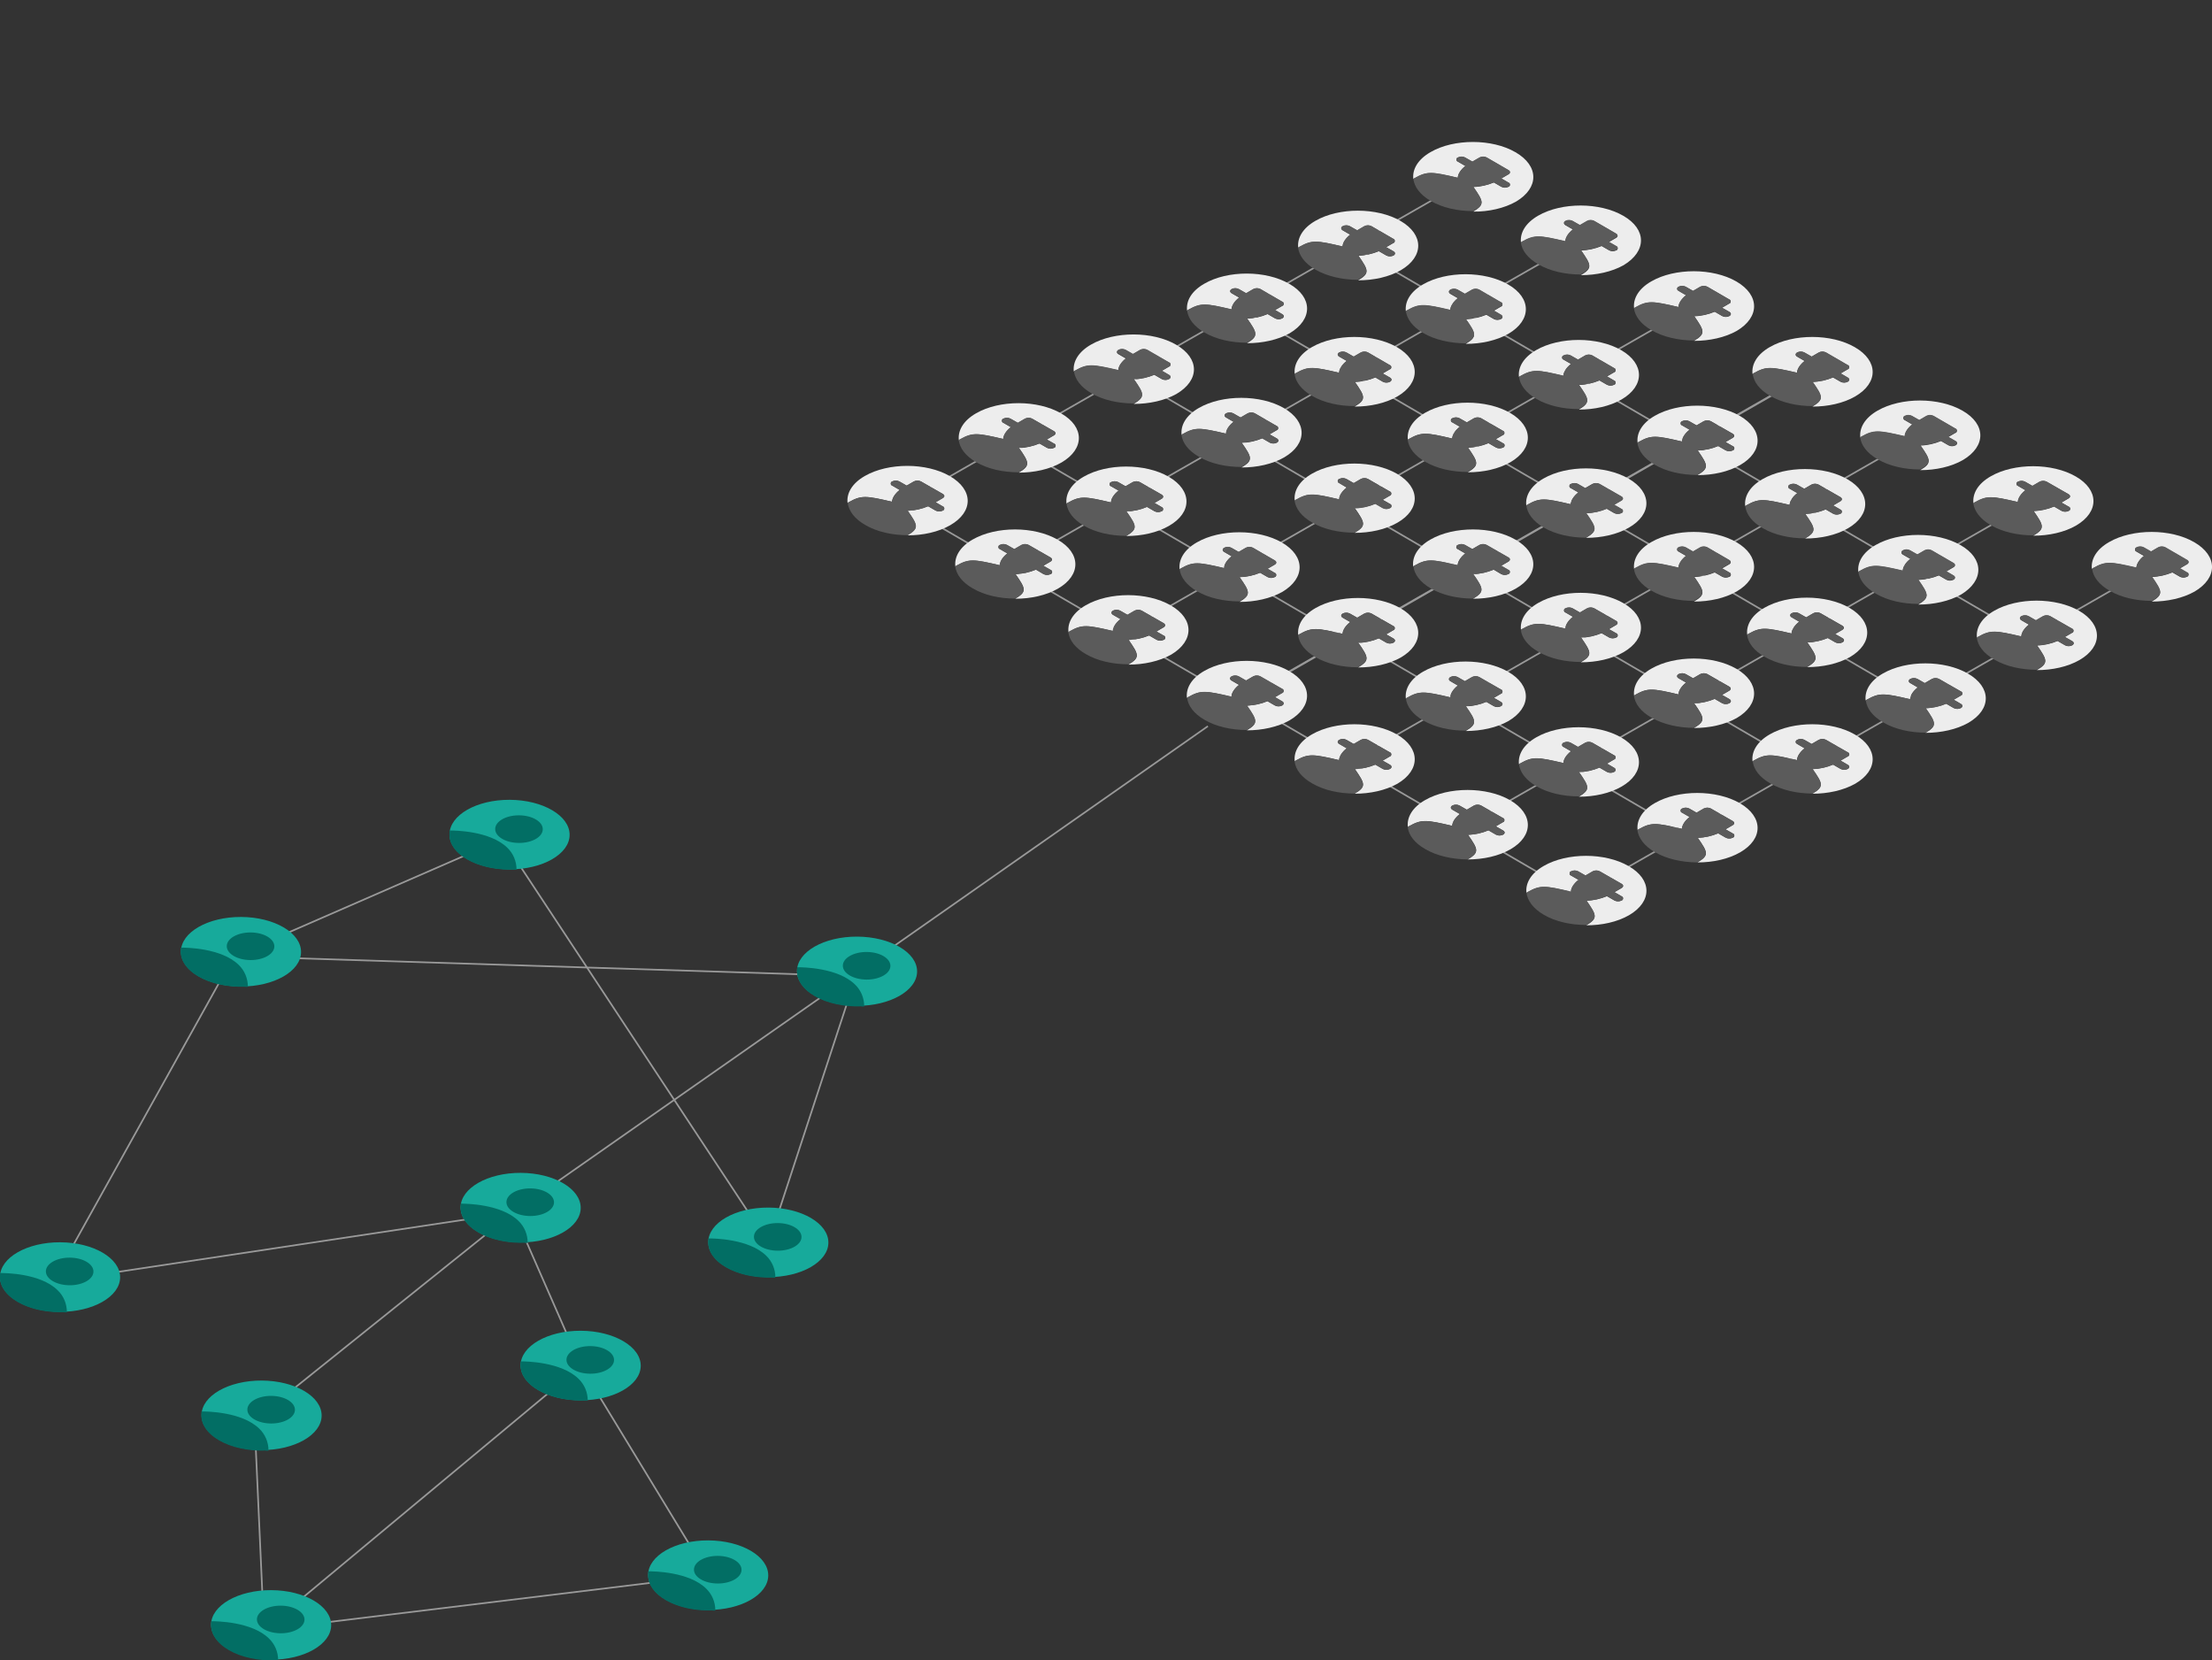 <svg version="1.1" id="Layer_1" xmlns="http://www.w3.org/2000/svg" x="0" y="0" width="1329.7" height="998" xml:space="preserve"><rect width="100%" height="100%" fill="#333333" stroke="none"/><style>.st0{stroke:#999;stroke-miterlimit:10}.st0,.st1{fill:none}.st2{fill:#17aa9b}.st3{fill:#026e64}.st4{fill:#ededed}.st5{fill:#5b5b5b}</style><g id="SHADED"><path class="st0" d="M349.2 821.1l76.7 126.1M515.4 584.1l-53.4 163M308.7 728.7l206.7-144.6M519.5 581.2l206.6-144.7"/><path class="st1" d="M349.2 821.1l-40.5-92.4M302 504.4l6.7 224.3"/><path class="st0" d="M140.6 574.8L302 504.4"/><path class="st1" d="M308.7 728.7L140.6 574.8"/><path class="st0" d="M31.8 770.4l108.8-195.6"/><path class="st1" d="M153 853.6L31.8 770.4"/><path class="st0" d="M158.7 979.7L153 853.6M425.9 947.2l-267.2 32.5M31.8 770.4l276.9-41.7M349.2 821.1l-40.5-92.4M153 853.6l155.7-124.9M462 747.1L302 504.4M511 586.6l-370.4-11.8M158.7 979.7l190.5-158.6"/><ellipse transform="matrix(.005 -1 1 .005 -287.542 1205.025)" class="st2" cx="462" cy="747.1" rx="20.9" ry="36.1"/><ellipse transform="matrix(.005 -1 1 .005 -278.524 1207.456)" class="st3" cx="467.7" cy="743.7" rx="8.3" ry="14.3"/><path class="st3" d="M466.1 767.8c0-4.9-2-9.7-5.6-13.1-10.4-10.1-31.6-10.3-34.4-10.3h-.3v1.5c-.5 5.7 3 11.5 10.6 15.9s18 6.5 28.1 6.1v.1h1.5c.1-.1.1-.2.1-.2z"/><ellipse transform="matrix(.005 -1 1 .005 -473.781 1165.893)" class="st2" cx="349.2" cy="821.1" rx="20.9" ry="36.1"/><ellipse transform="matrix(.005 -1 1 .005 -464.753 1168.334)" class="st3" cx="355" cy="817.8" rx="8.3" ry="14.3"/><path class="st3" d="M353.3 841.8c0-4.9-2-9.7-5.6-13.1-10.4-10.1-31.5-10.4-34.4-10.4h-.3v1.5c-.5 5.7 3 11.5 10.6 15.9s18 6.5 28.1 6.1v.1l1.6-.1c.1.1 0 .1 0 0z"/><ellipse transform="matrix(.005 -1 1 .005 -523.615 1367.976)" class="st2" cx="425.9" cy="947.2" rx="20.9" ry="36.1"/><ellipse transform="matrix(.005 -1 1 .005 -514.597 1370.408)" class="st3" cx="431.6" cy="943.9" rx="8.3" ry="14.3"/><path class="st3" d="M430 967.9c0-4.9-2-9.7-5.6-13.1-10.4-10.1-31.5-10.3-34.4-10.3h-.3v1.5c-.5 5.7 3 11.5 10.6 15.9s18 6.5 28.1 6.1v.1h1.6v-.2z"/><ellipse transform="matrix(.005 -1 1 .005 -71.481 1096.275)" class="st2" cx="515.4" cy="584.1" rx="20.8" ry="36.1"/><ellipse transform="matrix(.005 -1 1 .005 -62.453 1098.717)" class="st3" cx="521.1" cy="580.8" rx="8.3" ry="14.3"/><path class="st3" d="M519.5 604.8c0-4.9-2-9.7-5.6-13.1-10.4-10.1-31.5-10.3-34.4-10.3h-.3v1.5c-.5 5.7 3 11.5 10.6 15.9s18 6.5 28.1 6.1v.1h1.5c0-.1.1-.2.1-.2z"/><ellipse transform="matrix(.005 -1 1 .005 -428.152 714.112)" class="st2" cx="144.9" cy="572.3" rx="20.9" ry="36.1"/><ellipse transform="matrix(.005 -1 1 .005 -419.134 716.543)" class="st3" cx="150.6" cy="569" rx="8.3" ry="14.3"/><path class="st3" d="M149 593c0-4.9-2-9.7-5.6-13.1-10.4-10.1-31.5-10.3-34.4-10.3h-.3v1.5c-.5 5.7 3 11.5 10.6 15.9s18 6.5 28.1 6.1v.1h1.6v-.2z"/><ellipse transform="matrix(.005 -1 1 .005 -197.113 805.546)" class="st2" cx="306.4" cy="501.9" rx="20.9" ry="36.1"/><ellipse transform="matrix(.005 -1 1 .005 -188.085 807.987)" class="st3" cx="312.1" cy="498.5" rx="8.3" ry="14.3"/><path class="st3" d="M310.5 522.6c0-4.9-2-9.7-5.6-13.1-10.4-10.1-31.5-10.3-34.4-10.3h-.3v1.5c-.5 5.7 3 11.5 10.6 15.9s18 6.5 28.1 6.1v.1h1.5c.1-.1.1-.2.1-.2z"/><ellipse transform="matrix(.005 -1 1 .005 -731.969 799.88)" class="st2" cx="36.1" cy="767.9" rx="20.9" ry="36.1"/><ellipse transform="matrix(.005 -1 1 .005 -722.931 802.331)" class="st3" cx="41.9" cy="764.6" rx="8.3" ry="14.3"/><path class="st3" d="M40.2 788.6c0-4.9-2-9.7-5.6-13.1C24.2 765.3 3.1 765.2.2 765.2H0v1.5c-.5 5.7 3 11.5 10.6 15.9 7.7 4.5 18 6.5 28.1 6.1v.1h1.5v-.2z"/><ellipse transform="matrix(.005 -1 1 .005 -694.54 1003.775)" class="st2" cx="157.3" cy="851" rx="20.9" ry="36.1"/><ellipse transform="matrix(.005 -1 1 .005 -685.522 1006.206)" class="st3" cx="163.1" cy="847.7" rx="8.3" ry="14.3"/><path class="st3" d="M161.4 871.8c0-4.9-2-9.7-5.6-13.1-10.4-10.1-31.5-10.3-34.4-10.3h-.3v1.5c-.5 5.7 3 11.5 10.6 15.9s18 6.5 28.1 6.1v.1h1.5c.1-.1.1-.2.1-.2z"/><ellipse transform="matrix(.005 -1 1 .005 -814.933 1134.934)" class="st2" cx="163.1" cy="977.1" rx="20.9" ry="36.1"/><ellipse transform="matrix(.005 -1 1 .005 -805.905 1137.375)" class="st3" cx="168.8" cy="973.8" rx="8.3" ry="14.3"/><path class="st3" d="M167.2 997.9c0-4.9-2-9.7-5.6-13.1-10.4-10.1-31.5-10.3-34.4-10.3h-.2v1.5c-.5 5.7 3 11.5 10.6 15.9s18 6.5 28.1 6.1v.1h1.5v-.2z"/><ellipse transform="matrix(.005 -1 1 .005 -414.787 1035.36)" class="st2" cx="313.1" cy="726.2" rx="20.9" ry="36.1"/><ellipse transform="matrix(.005 -1 1 .005 -405.76 1037.82)" class="st3" cx="318.8" cy="722.9" rx="8.3" ry="14.3"/><path class="st3" d="M317.2 746.9c0-4.9-2-9.7-5.6-13.1-10.4-10.1-31.5-10.3-34.4-10.3h-.2v1.5c-.5 5.7 3 11.5 10.6 15.9s18 6.5 28.1 6.1v.1h1.5v-.2z"/><path class="st1" d="M462 747.1l-112.8 74"/><path class="st0" d="M1014.4 265.6L811.6 147.4M947.6 303.3L744.8 185.2M879.6 343.1L676.8 224.9M810.4 384.4L607.6 266.2M743.7 420.7L540.9 302.6M885.6 106.2l-340 194.7M950.3 144.4L610.3 339M1018.3 183.9l-340 194.7M1088.4 224.4l-340 194.7"/><path class="st4" d="M571 286.2c-14.1-8.2-37-8.2-51.1-.1-7.7 4.4-11.1 10.4-10.4 16.2l.8-.5c7.5-4.2 10.2-3.9 25.9-.2.1-2.3 1.9-5 4.6-7.1l-4.5-2.6c-.7-.2-1.1-1-.8-1.7.1-.4.4-.7.8-.8 1.4-.7 3-.7 4.3 0l4.4 2.5 4.3-2.5c1.4-.7 3-.7 4.3 0l13.1 7.5c1.2.7 1.2 1.8 0 2.5l-4.3 2.5 4.3 2.5c.7.2 1.1 1 .8 1.7-.1.4-.4.7-.8.8-1.4.7-3 .7-4.3 0l-4.5-2.6c-3.9 1.6-8.1 2.6-12.3 2.7 6.2 8.9 6.9 10.6-.1 14.8 9.3 0 18.6-2 25.7-6.1 14.1-8.1 14-21.3-.2-29.5z"/><path class="st5" d="M545.7 307c4.2-.1 8.4-1 12.3-2.7l4.5 2.6c1.4.7 3 .7 4.3 0 .7-.2 1.1-1 .8-1.7-.1-.4-.4-.7-.8-.8l-4.3-2.5 4.3-2.5c1.2-.7 1.2-1.8 0-2.5l-13.1-7.5c-1.4-.7-3-.7-4.3 0l-4.3 2.5-4.4-2.5c-1.4-.7-3-.7-4.3 0-.7.2-1.1 1-.8 1.7.1.4.4.7.8.8l4.5 2.6c-2.7 2.1-4.5 4.8-4.6 7.1-15.7-3.6-18.4-4-25.9.2l-.8.5c.6 4.8 4.1 9.6 10.6 13.3 7 4.1 16.2 6.1 25.4 6.1 7-4.2 6.3-5.8.1-14.7z"/><path class="st4" d="M635.8 324.4c-14.2-8.2-37-8.2-51.1-.1-7.7 4.4-11.1 10.4-10.4 16.2l.8-.5c7.5-4.2 10.2-3.9 25.9-.2.1-2.3 1.9-5 4.6-7.1l-4.5-2.6c-.7-.2-1.1-1-.8-1.7.1-.4.4-.7.8-.8 1.4-.7 3-.7 4.3 0l4.4 2.5 4.3-2.5c1.4-.7 3-.7 4.3 0l13.1 7.5c1.2.7 1.2 1.8 0 2.5l-4.3 2.5 4.4 2.5c.7.2 1.1 1 .8 1.7-.1.4-.4.7-.8.8-1.4.7-3 .7-4.3 0l-4.5-2.7c-3.9 1.6-8.1 2.6-12.3 2.7 6.2 8.9 6.9 10.6-.2 14.8 9.3 0 18.6-2 25.7-6.1 14-8.1 13.9-21.3-.2-29.4z"/><path class="st5" d="M610.4 345.1c4.2-.1 8.4-1.1 12.3-2.7l4.5 2.6c1.4.7 3 .7 4.3 0 .7-.2 1.1-1 .8-1.7-.1-.4-.4-.7-.8-.8l-4.4-2.5 4.3-2.5c1.2-.7 1.2-1.8 0-2.5l-13.1-7.5c-1.4-.7-3-.7-4.3 0l-4.3 2.5-4.4-2.5c-1.4-.7-3-.7-4.3 0-.7.2-1.1 1-.8 1.7.1.4.4.7.8.8l4.5 2.6c-2.7 2.1-4.5 4.8-4.6 7.1-15.7-3.6-18.4-4-25.9.2l-.8.5c.6 4.8 4.1 9.6 10.6 13.3 7 4.1 16.2 6.1 25.4 6.1 7.1-4.1 6.4-5.8.2-14.7z"/><path class="st4" d="M703.8 363.9c-14.2-8.2-37-8.2-51.1-.1-7.7 4.4-11.1 10.4-10.4 16.2l.8-.5c7.5-4.2 10.2-3.9 25.9-.2.1-2.3 1.9-5 4.6-7.1l-4.5-2.6c-1.2-.7-1.2-1.8 0-2.5 1.4-.7 3-.7 4.3 0l4.4 2.5 4.3-2.5c1.4-.7 3-.7 4.3 0l13.1 7.5c1.2.7 1.2 1.8 0 2.5l-4.3 2.5 4.4 2.5c.7.2 1.1 1 .8 1.7-.1.4-.4.7-.8.8-1.4.7-3 .7-4.3 0l-4.5-2.6c-3.9 1.6-8.1 2.5-12.3 2.7 6.2 8.9 6.9 10.6-.2 14.8 9.3 0 18.6-2 25.7-6 14-8.3 13.9-21.5-.2-29.6z"/><path class="st5" d="M678.4 384.6c4.2-.1 8.4-1 12.3-2.7l4.5 2.6c1.4.7 3 .7 4.3 0 .7-.2 1.1-1 .8-1.7-.1-.4-.4-.7-.8-.8l-4.4-2.5 4.3-2.5c1.2-.7 1.2-1.8 0-2.5l-13.1-7.5c-1.4-.7-3-.7-4.3 0l-4.3 2.5-4.4-2.5c-1.4-.7-3-.7-4.3 0-1.2.7-1.2 1.8 0 2.5l4.5 2.6c-2.7 2.1-4.5 4.8-4.6 7.1-15.7-3.6-18.4-4-25.9.2l-.8.5c.6 4.9 4.1 9.6 10.6 13.3 7 4.1 16.2 6.1 25.4 6.1 7.1-4.1 6.4-5.8.2-14.7z"/><path class="st4" d="M637.9 248.5c-14.2-8.2-37-8.2-51.1-.1-7.7 4.4-11.1 10.4-10.4 16.2l.8-.5c7.5-4.2 10.2-3.9 25.9-.2.1-2.3 1.9-5 4.6-7.1l-4.5-2.6c-.7-.2-1.1-1-.8-1.7.1-.4.4-.7.8-.8 1.4-.7 3-.7 4.3 0l4.4 2.5 4.3-2.5c1.4-.7 3-.7 4.3 0l13.1 7.5c1.2.7 1.2 1.8 0 2.5l-4.3 2.5 4.4 2.5c.7.2 1.1 1 .8 1.7-.1.4-.4.7-.8.8-1.4.7-3 .7-4.3 0l-4.5-2.6c-3.9 1.6-8.1 2.6-12.3 2.7 6.2 8.9 6.9 10.6-.2 14.8 9.3 0 18.6-2 25.7-6.1 14-8.2 13.9-21.4-.2-29.5z"/><path class="st5" d="M612.5 269.2c4.2-.1 8.4-1 12.3-2.7l4.5 2.6c1.4.7 3 .7 4.3 0 .7-.2 1.1-1 .8-1.7-.1-.4-.4-.7-.8-.8l-4.4-2.5 4.3-2.5c1.2-.7 1.2-1.8 0-2.5l-13.1-7.5c-1.4-.7-3-.7-4.3 0l-4.3 2.5-4.4-2.5c-1.4-.7-3-.7-4.3 0-.7.2-1.1 1-.8 1.7.1.4.4.7.8.8l4.5 2.6c-2.7 2.1-4.5 4.8-4.6 7.1-15.7-3.6-18.4-4-25.9.2l-.8.5c.6 4.8 4.1 9.6 10.5 13.3 7 4.1 16.2 6.1 25.4 6.1 7.2-4.1 6.5-5.8.3-14.7z"/><path class="st4" d="M702.6 286.6c-14.2-8.2-37-8.2-51.1-.1-7.7 4.4-11.1 10.4-10.4 16.2l.8-.5c7.5-4.2 10.2-3.9 25.9-.2.1-2.3 1.9-5 4.6-7.1l-4.5-2.6c-.7-.2-1.1-1-.8-1.7.1-.4.4-.7.8-.8 1.4-.7 3-.7 4.3 0l4.4 2.5 4.3-2.5c1.4-.7 3-.7 4.3 0l13.1 7.5c1.2.7 1.2 1.8 0 2.5l-4.3 2.5 4.3 2.5c.7.2 1.1 1 .8 1.7-.1.4-.4.7-.8.8-1.4.7-3 .7-4.3 0l-4.5-2.6c-3.9 1.7-8.1 2.6-12.4 2.7 6.2 8.9 6.9 10.6-.1 14.8 9.3 0 18.6-2 25.7-6.1 14.1-8.1 14-21.3-.1-29.5z"/><path class="st5" d="M677.2 307.4c4.2-.1 8.4-1 12.3-2.7l4.5 2.6c1.4.7 3 .7 4.3 0 .7-.2 1.1-1 .8-1.7-.1-.4-.4-.7-.8-.8l-4.3-2.5 4.3-2.5c1.2-.7 1.2-1.8 0-2.5l-13.1-7.5c-1.4-.7-3-.7-4.3 0l-4.3 2.5-4.4-2.5c-1.4-.7-3-.7-4.3 0-.7.2-1.1 1-.8 1.7.1.4.4.7.8.8l4.5 2.6c-2.7 2.1-4.5 4.8-4.6 7.1-15.7-3.6-18.4-4-25.9.2l-.8.5c.6 4.8 4.1 9.6 10.5 13.3 7 4.1 16.2 6.1 25.4 6.1 7.1-4.2 6.5-5.8.2-14.7z"/><path class="st4" d="M770.6 326.1c-14.2-8.2-37-8.2-51.1-.1-7.7 4.4-11.1 10.4-10.4 16.2l.8-.5c7.5-4.2 10.2-3.9 25.9-.2.1-2.3 1.9-5 4.6-7.1l-4.5-2.6c-1.2-.7-1.2-1.8 0-2.5 1.4-.7 3-.7 4.3 0l4.4 2.5 4.3-2.5c1.4-.7 3-.7 4.3 0l13.1 7.6c1.2.7 1.2 1.8 0 2.5l-4.3 2.5 4.3 2.5c.7.2 1.1 1 .8 1.7-.1.4-.4.7-.8.8-1.4.7-3 .7-4.3 0l-4.5-2.6c-3.9 1.6-8.1 2.5-12.3 2.7 6.2 8.9 6.9 10.6-.1 14.8 9.3 0 18.6-2 25.7-6 14-8.3 13.9-21.5-.2-29.7z"/><path class="st5" d="M745.2 346.9c4.2-.1 8.4-1 12.3-2.7l4.5 2.6c1.4.7 3 .7 4.3 0 .7-.2 1.1-1 .8-1.7-.1-.4-.4-.7-.8-.8l-4.3-2.5 4.3-2.5c1.2-.7 1.2-1.8 0-2.5l-13.1-7.6c-1.4-.7-3-.7-4.3 0l-4.3 2.5-4.4-2.5c-1.4-.7-3-.7-4.3 0-1.2.7-1.2 1.8 0 2.5l4.5 2.6c-2.7 2.1-4.5 4.8-4.6 7.1-15.7-3.6-18.4-4-25.9.2l-.8.5c.6 4.9 4.1 9.6 10.5 13.3 7 4.1 16.2 6.1 25.4 6.1 7.1-4 6.5-5.7.2-14.6z"/><path class="st4" d="M707 207.2c-14.1-8.2-37-8.2-51.1-.1-7.7 4.4-11.1 10.4-10.4 16.2l.8-.5c7.5-4.2 10.2-3.9 25.9-.2.1-2.4 1.9-5 4.6-7.1l-4.5-2.6c-1.2-.7-1.2-1.8 0-2.5 1.4-.7 3-.7 4.3 0l4.4 2.5 4.3-2.5c1.4-.7 3-.7 4.3 0l13.1 7.5c.7.2 1.1 1 .8 1.7-.1.4-.4.7-.8.8l-4.3 2.5 4.3 2.5c1.2.7 1.2 1.8 0 2.5-1.4.7-3 .7-4.3 0l-4.5-2.6c-3.9 1.6-8.1 2.6-12.3 2.7 6.2 8.9 6.9 10.6-.1 14.8 9.3 0 18.6-2 25.7-6 14.1-8.3 14-21.4-.2-29.6z"/><path class="st5" d="M681.7 227.9c4.2-.1 8.4-1 12.3-2.7l4.5 2.6c1.4.7 3 .7 4.3 0 1.2-.7 1.2-1.8 0-2.5l-4.3-2.5 4.3-2.5c.7-.2 1.1-1 .8-1.7-.1-.4-.4-.7-.8-.8l-13.1-7.6c-1.4-.7-3-.7-4.3 0l-4.3 2.5-4.4-2.5c-1.4-.7-3-.7-4.3 0-1.2.7-1.2 1.8 0 2.5l4.5 2.6c-2.7 2.1-4.5 4.8-4.6 7.1-15.7-3.6-18.4-4-25.9.2l-.8.5c.6 4.9 4.1 9.6 10.5 13.3 7 4.1 16.2 6.1 25.4 6.1 7.1-4 6.4-5.7.2-14.6z"/><path class="st4" d="M771.8 245.3c-14.2-8.2-37-8.2-51.1-.1-7.7 4.4-11.1 10.4-10.4 16.2l.8-.5c7.5-4.2 10.2-3.9 25.9-.2.1-2.4 1.9-5 4.6-7.1l-4.5-2.6c-1.2-.7-1.2-1.8 0-2.5 1.4-.7 3-.7 4.3 0l4.4 2.5 4.3-2.5c1.4-.7 3-.7 4.3 0l13.1 7.6c.7.2 1.1 1 .8 1.7-.1.4-.4.7-.8.8l-4.3 2.5 4.4 2.5c1.2.7 1.2 1.8 0 2.5-1.4.7-3 .7-4.3 0l-4.5-2.6c-3.9 1.6-8.1 2.6-12.3 2.7 6.2 8.9 6.9 10.6-.2 14.8 9.3 0 18.6-2 25.7-6.1 14-8.2 13.9-21.4-.2-29.6z"/><path class="st5" d="M746.4 266.1c4.2-.1 8.4-1 12.3-2.7l4.5 2.6c1.4.7 3 .7 4.3 0 1.2-.7 1.2-1.8 0-2.5l-4.4-2.5 4.3-2.5c.7-.2 1.1-1 .8-1.7-.1-.4-.4-.7-.8-.8l-13.1-7.6c-1.4-.7-3-.7-4.3 0l-4.3 2.5-4.4-2.5c-1.4-.7-3-.7-4.3 0-1.2.7-1.2 1.8 0 2.5l4.5 2.6c-2.7 2.1-4.5 4.8-4.6 7.1-15.7-3.6-18.4-4-25.9.2l-.8.5c.6 4.9 4.1 9.6 10.6 13.3 7 4.1 16.2 6.1 25.4 6.1 7.1-4.1 6.4-5.7.2-14.6z"/><path class="st4" d="M839.8 284.8c-14.2-8.2-37-8.2-51.1-.1-7.7 4.4-11.1 10.4-10.4 16.2l.8-.5c7.5-4.2 10.2-3.9 25.9-.2.1-2.4 1.9-5 4.6-7.1l-4.5-2.7c-.7-.2-1.1-1-.8-1.7.1-.4.4-.7.8-.8 1.4-.7 3-.7 4.3 0l4.4 2.5 4.3-2.5c1.4-.7 3-.7 4.3 0l13.1 7.5c.7.2 1.1 1 .8 1.7-.1.4-.4.7-.8.8l-4.3 2.5 4.4 2.5c.7.2 1.1 1 .8 1.7-.1.4-.4.7-.8.8-1.4.7-3 .7-4.3 0l-4.5-2.6c-3.9 1.6-8.1 2.6-12.3 2.7 6.2 8.9 6.9 10.6-.2 14.8 9.3 0 18.6-2 25.7-6.1 14-8 13.9-21.2-.2-29.4z"/><path class="st5" d="M814.4 305.6c4.2-.1 8.4-1 12.3-2.7l4.5 2.6c1.4.7 3 .7 4.3 0 .7-.2 1.1-1 .8-1.7-.1-.4-.4-.7-.8-.8l-4.4-2.5 4.3-2.5c.7-.2 1.1-1 .8-1.7-.1-.4-.4-.7-.8-.8l-13.1-7.6c-1.4-.7-3-.7-4.3 0l-4.3 2.5-4.4-2.5c-1.4-.7-3-.7-4.3 0-.7.2-1.1 1-.8 1.7.1.4.4.7.8.8l4.5 2.6c-2.7 2.1-4.5 4.8-4.6 7.1-15.7-3.7-18.4-4-25.9.2l-.8.5c.6 4.8 4.1 9.6 10.6 13.3 7 4.1 16.2 6.1 25.4 6.1 7.1-4 6.4-5.7.2-14.6z"/><path class="st4" d="M775 170.6c-14.1-8.2-37-8.2-51-.1-7.7 4.4-11.1 10.3-10.4 16.2l.8-.5c7.5-4.2 10.2-3.9 25.9-.2.1-2.4 1.9-5 4.6-7.1l-4.5-2.6c-1.2-.7-1.2-1.8 0-2.5 1.4-.7 3-.7 4.3 0l4.4 2.5 4.3-2.5c1.4-.7 3-.7 4.3 0l13.1 7.6c.7.2 1.1 1 .8 1.7-.1.4-.4.7-.8.8l-4.3 2.5 4.3 2.5c1.2.7 1.2 1.8 0 2.5-1.4.7-3 .7-4.3 0l-4.5-2.6c-3.9 1.7-8.1 2.6-12.3 2.7 6.2 8.9 6.9 10.6-.1 14.8 9.3 0 18.6-2 25.7-6 14-8.4 13.9-21.6-.3-29.7z"/><path class="st5" d="M749.7 191.4c4.2-.1 8.4-1.1 12.3-2.7l4.5 2.6c1.4.7 3 .7 4.3 0 1.2-.7 1.2-1.8 0-2.5l-4.3-2.5 4.3-2.5c.7-.2 1.1-1 .8-1.7-.1-.4-.4-.7-.8-.8l-13.1-7.6c-1.4-.7-3-.7-4.3 0l-4.3 2.5-4.4-2.5c-1.4-.7-3-.7-4.3 0-1.2.7-1.2 1.8 0 2.5l4.5 2.6c-2.7 2.1-4.5 4.8-4.6 7.1-15.7-3.7-18.4-4-25.9.2l-.8.5c.6 4.9 4.1 9.6 10.5 13.3 7 4.1 16.2 6.1 25.4 6.1 7.1-4.1 6.4-5.8.2-14.6z"/><path class="st4" d="M839.8 208.7c-14.2-8.2-37-8.2-51.1-.1-7.7 4.4-11.1 10.4-10.4 16.2l.8-.5c7.5-4.2 10.2-3.9 25.9-.2.1-2.4 1.9-5 4.6-7.1l-4.5-2.6c-1.2-.7-1.2-1.8 0-2.5 1.4-.7 3-.7 4.3 0l4.4 2.5 4.3-2.5c1.4-.7 3-.7 4.3 0l13.1 7.6c.7.2 1.1 1 .8 1.7-.1.4-.4.7-.8.8l-4.3 2.5 4.4 2.5c1.2.7 1.2 1.8 0 2.5-1.4.7-3 .7-4.3 0l-4.5-2.6c-3.9 1.6-8.1 2.6-12.3 2.7 6.2 8.9 6.9 10.6-.2 14.8 9.3 0 18.6-2 25.7-6.1 14-8.2 13.9-21.4-.2-29.6z"/><path class="st5" d="M814.4 229.5c4.2-.1 8.4-1 12.3-2.7l4.5 2.6c1.4.7 3 .7 4.3 0 1.2-.7 1.2-1.8 0-2.5l-4.4-2.5 4.3-2.5c.7-.2 1.1-1 .8-1.7-.1-.4-.4-.7-.8-.8l-13.1-7.6c-1.4-.7-3-.7-4.3 0l-4.3 2.5-4.4-2.5c-1.4-.7-3-.7-4.3 0-1.2.7-1.2 1.8 0 2.5l4.5 2.6c-2.7 2.1-4.5 4.8-4.6 7.1-15.7-3.6-18.4-4-25.9.2l-.8.5c.6 4.9 4.1 9.6 10.6 13.3 7 4.1 16.2 6.1 25.4 6.1 7.1-4.1 6.4-5.7.2-14.6z"/><path class="st4" d="M907.8 248.2c-14.2-8.2-37-8.2-51.1-.1-7.7 4.4-11.1 10.4-10.4 16.2l.8-.5c7.5-4.2 10.2-3.9 25.9-.2.1-2.4 1.9-5 4.6-7.1l-4.5-2.6c-.7-.2-1.1-1-.8-1.7.1-.4.4-.7.8-.8 1.4-.7 3-.7 4.3 0l4.4 2.5 4.3-2.5c1.4-.7 3-.7 4.3 0l13.1 7.6c.7.2 1.1 1 .8 1.7-.1.4-.4.7-.8.8l-4.3 2.5 4.4 2.5c.7.2 1.1 1 .8 1.7-.1.4-.4.7-.8.8-1.4.7-3 .7-4.3 0l-4.5-2.6c-3.9 1.6-8.1 2.6-12.3 2.7 6.2 8.9 6.9 10.6-.2 14.8 9.3 0 18.6-2 25.7-6.1 14-8.2 13.9-21.4-.2-29.6z"/><path class="st5" d="M882.4 269c4.2-.1 8.4-1 12.3-2.7l4.5 2.6c1.4.7 3 .7 4.3 0 .7-.2 1.1-1 .8-1.7-.1-.4-.4-.7-.8-.8l-4.4-2.5 4.3-2.5c.7-.2 1.1-1 .8-1.7-.1-.4-.4-.7-.8-.8l-13.1-7.5c-1.4-.7-3-.7-4.3 0l-4.3 2.5-4.4-2.5c-1.4-.7-3-.7-4.3 0-.7.2-1.1 1-.8 1.7.1.4.4.7.8.8l4.5 2.6c-2.7 2.1-4.5 4.8-4.6 7.1-15.7-3.7-18.4-4-25.9.2l-.8.5c.6 4.8 4.1 9.6 10.6 13.3 7 4.1 16.2 6.1 25.4 6.1 7.1-4.1 6.4-5.8.2-14.7z"/><path class="st4" d="M841.9 132.8c-14.2-8.2-37-8.2-51.1-.1-7.7 4.4-11.1 10.4-10.4 16.2l.8-.5c7.5-4.2 10.2-3.9 25.9-.2.1-2.4 1.9-5 4.6-7.1l-4.5-2.6c-1.2-.7-1.2-1.8 0-2.5 1.4-.7 3-.7 4.3 0l4.4 2.5 4.3-2.5c1.4-.7 3-.7 4.3 0l13.1 7.6c.7.2 1.1 1 .8 1.7-.1.4-.4.7-.8.8l-4.3 2.5 4.4 2.5c1.2.7 1.2 1.8 0 2.5-1.4.7-3 .7-4.3 0l-4.5-2.6c-3.9 1.6-8.1 2.6-12.3 2.7 6.2 8.9 6.9 10.6-.2 14.8 9.3 0 18.6-2 25.7-6.1 14-8.2 13.9-21.4-.2-29.6z"/><path class="st5" d="M816.5 153.6c4.2-.1 8.4-1 12.3-2.7l4.5 2.6c1.4.7 3 .7 4.3 0 1.2-.7 1.2-1.8 0-2.5l-4.4-2.5 4.3-2.5c.7-.2 1.1-1 .8-1.7-.1-.4-.4-.7-.8-.8l-13.1-7.6c-1.4-.7-3-.7-4.3 0l-4.3 2.5-4.4-2.5c-1.4-.7-3-.7-4.3 0-1.2.7-1.2 1.8 0 2.5l4.5 2.6c-2.7 2.1-4.5 4.8-4.6 7.1-15.7-3.7-18.4-4-25.9.2l-.8.5c.6 4.8 4.1 9.6 10.5 13.3 7 4 16.2 6.1 25.4 6.1 7.2-4 6.5-5.7.3-14.6z"/><path class="st4" d="M906.6 171c-14.2-8.2-37-8.2-51.1-.1-7.7 4.4-11.1 10.4-10.4 16.2l.8-.5c7.5-4.2 10.2-3.9 25.9-.2.1-2.4 1.9-5 4.6-7.1l-4.5-2.6c-1.2-.7-1.2-1.8 0-2.5 1.4-.7 3-.7 4.3 0l4.4 2.5 4.3-2.5c1.4-.7 3-.7 4.3 0l13.1 7.6c.7.2 1.1 1 .8 1.7-.1.4-.4.7-.8.8l-4.3 2.5 4.3 2.5c1.2.7 1.2 1.8 0 2.5-1.4.7-3 .7-4.3 0l-4.5-2.6c-3.9 1.6-8.1 2.6-12.3 2.7 6.2 8.9 6.9 10.6-.1 14.8 9.3 0 18.6-2 25.7-6.1 14-8.2 13.9-21.5-.2-29.6z"/><path class="st5" d="M881.2 191.7c4.2-.1 8.4-1 12.3-2.7l4.5 2.6c1.4.7 3 .7 4.3 0 1.2-.7 1.2-1.8 0-2.5l-4.3-2.5 4.3-2.5c.7-.2 1.1-1 .8-1.7-.1-.4-.4-.7-.8-.8l-13.1-7.6c-1.4-.7-3-.7-4.3 0l-4.3 2.5-4.4-2.5c-1.4-.7-3-.7-4.3 0-1.2.7-1.2 1.8 0 2.5l4.5 2.6c-2.7 2.1-4.5 4.8-4.6 7.1-15.7-3.6-18.4-4-25.9.2l-.8.5c.6 4.8 4.1 9.6 10.5 13.3 7 4.1 16.2 6.1 25.4 6.2 7.1-4.1 6.5-5.8.2-14.7z"/><path class="st4" d="M974.6 210.5c-14.2-8.2-37-8.2-51.1-.1-7.7 4.4-11.1 10.4-10.4 16.2l.8-.5c7.5-4.2 10.2-3.9 25.9-.2.1-2.4 1.9-5 4.6-7.1l-4.5-2.6c-.7-.2-1.1-1-.8-1.7.1-.4.4-.7.8-.8 1.4-.7 3-.7 4.3 0l4.4 2.5 4.3-2.5c1.4-.7 3-.7 4.3 0l13.1 7.6c.7.2 1.1 1 .8 1.7-.1.4-.4.7-.8.8l-4.3 2.5 4.3 2.5c.7.2 1.1 1 .8 1.7-.1.4-.4.7-.8.8-1.4.7-3 .7-4.3 0l-4.5-2.6c-3.9 1.6-8.1 2.6-12.3 2.7 6.2 8.9 6.9 10.6-.1 14.8 9.3 0 18.6-2 25.7-6.1 14-8.2 13.9-21.4-.2-29.6z"/><path class="st5" d="M949.2 231.3c4.2-.1 8.4-1 12.3-2.7l4.5 2.6c1.4.7 3 .7 4.3 0 .7-.2 1.1-1 .8-1.7-.1-.4-.4-.7-.8-.8l-4.3-2.5 4.3-2.5c.7-.2 1.1-1 .8-1.7-.1-.4-.4-.7-.8-.8l-13.1-7.6c-1.4-.7-3-.7-4.3 0l-4.3 2.5-4.4-2.5c-1.4-.7-3-.7-4.3 0-.7.2-1.1 1-.8 1.7.1.4.4.7.8.8l4.5 2.6c-2.7 2.1-4.5 4.8-4.6 7.1-15.7-3.7-18.4-4-25.9.2l-.8.5c.6 4.8 4.1 9.6 10.5 13.3 7 4.1 16.2 6.1 25.4 6.1 7.1-4.1 6.5-5.7.2-14.6z"/><path class="st4" d="M911 91.5c-14.1-8.2-37-8.2-51-.1-7.7 4.4-11.1 10.4-10.4 16.2l.8-.5c7.5-4.2 10.2-3.9 25.9-.2.1-2.3 1.9-5 4.6-7.1l-4.5-2.6c-.7-.2-1.1-1-.8-1.7.1-.4.4-.7.8-.8 1.4-.7 3-.7 4.3 0l4.4 2.5 4.3-2.5c1.4-.7 3-.7 4.3 0l13.1 7.6c1.2.7 1.2 1.8 0 2.5l-4.3 2.5 4.3 2.5c.7.2 1.1 1 .8 1.7-.1.4-.4.7-.8.8-1.4.7-3 .7-4.3 0l-4.5-2.6c-3.9 1.6-8.1 2.6-12.3 2.7 6.2 8.9 6.9 10.6-.1 14.8 9.3.1 18.6-2 25.7-6 14-8.3 13.9-21.5-.3-29.7z"/><path class="st5" d="M885.7 112.3c4.2-.1 8.4-1 12.3-2.7l4.5 2.6c1.4.7 3 .7 4.3 0 .7-.2 1.1-1 .8-1.7-.1-.4-.4-.7-.8-.8l-4.3-2.5 4.3-2.5c1.2-.7 1.2-1.8 0-2.5l-13.1-7.6c-1.4-.7-3-.7-4.3 0l-4.3 2.5-4.4-2.5c-1.4-.7-3-.7-4.3 0-.7.2-1.1 1-.8 1.7.1.4.4.7.8.8l4.5 2.6c-2.7 2.1-4.5 4.8-4.6 7.1-15.7-3.7-18.4-4-25.9.2l-.8.5c.6 4.9 4.1 9.6 10.5 13.3 7 4.1 16.2 6.1 25.4 6.1 7.1-4 6.4-5.7.2-14.6z"/><path class="st4" d="M975.8 129.7c-14.2-8.2-37-8.2-51.1-.1-7.7 4.4-11.1 10.4-10.4 16.2l.8-.5c7.5-4.2 10.2-3.9 25.9-.2.1-2.3 1.9-5 4.6-7.1l-4.5-2.6c-1.2-.7-1.2-1.8 0-2.5 1.4-.7 3-.7 4.3 0l4.4 2.5 4.3-2.5c1.4-.7 3-.7 4.3 0l13.1 7.6c1.2.7 1.2 1.8 0 2.5l-4.3 2.5 4.4 2.5c.7.2 1.1 1 .8 1.7-.1.4-.4.7-.8.8-1.4.7-3 .7-4.3 0l-4.5-2.6c-3.9 1.6-8.1 2.5-12.3 2.7 6.2 8.9 6.9 10.6-.2 14.8 9.3 0 18.6-2 25.7-6 14-8.4 13.9-21.6-.2-29.7z"/><path class="st5" d="M950.4 150.4c4.2-.1 8.4-1 12.3-2.7l4.5 2.6c1.4.7 3 .7 4.3 0 .7-.2 1.1-1 .8-1.7-.1-.4-.4-.7-.8-.8l-4.4-2.5 4.3-2.5c1.2-.7 1.2-1.8 0-2.5l-13.1-7.6c-1.4-.7-3-.7-4.3 0l-4.3 2.5-4.4-2.5c-1.4-.7-3-.7-4.3 0-1.2.7-1.2 1.8 0 2.5l4.5 2.6c-2.7 2.1-4.5 4.8-4.6 7.1-15.7-3.6-18.4-4-25.9.2l-.8.5c.6 4.9 4.1 9.6 10.6 13.3 7 4.1 16.2 6.1 25.4 6.1 7.1-4 6.4-5.6.2-14.6z"/><path class="st4" d="M1043.8 169.2c-14.2-8.2-37-8.2-51.1-.1-7.7 4.4-11.1 10.4-10.4 16.2l.8-.5c7.5-4.2 10.2-3.9 25.9-.2.1-2.3 1.9-5 4.6-7.1l-4.5-2.6c-1.2-.7-1.2-1.8 0-2.5 1.4-.7 3-.7 4.3 0l4.4 2.5 4.3-2.5c1.4-.7 3-.7 4.3 0l13.1 7.6c.7.2 1.1 1 .8 1.7-.1.4-.4.7-.8.8l-4.3 2.5 4.4 2.5c1.2.7 1.2 1.8 0 2.5-1.4.7-3 .7-4.3 0l-4.5-2.6c-3.9 1.6-8.1 2.6-12.3 2.7 6.2 8.9 6.9 10.6-.2 14.8 9.3 0 18.6-2 25.7-6 14-8.3 13.9-21.5-.2-29.7z"/><path class="st5" d="M1018.4 190c4.2-.1 8.4-1 12.3-2.7l4.5 2.6c1.4.7 3 .7 4.3 0 1.2-.7 1.2-1.8 0-2.5l-4.4-2.5 4.3-2.5c.7-.2 1.1-1 .8-1.7-.1-.4-.4-.7-.8-.8l-13.1-7.6c-1.4-.7-3-.7-4.3 0l-4.3 2.5-4.4-2.5c-1.4-.7-3-.7-4.3 0-1.2.7-1.2 1.8 0 2.5l4.5 2.6c-2.7 2.1-4.5 4.8-4.6 7.1-15.7-3.6-18.4-4-25.9.2l-.8.5c.6 4.8 4.1 9.6 10.6 13.3 7 4.1 16.2 6.1 25.4 6.2 7.1-4.2 6.4-5.8.2-14.7z"/><path class="st0" d="M1218.4 382.8l-202.8-118.2M1151.6 420.5L948.8 302.3M1083.6 460.3L880.8 342.1M1014.4 501.6L811.6 383.4M947.7 537.9L744.9 419.7M1089.6 223.4l-340 194.7M1154.3 261.5l-340 194.7M1222.3 301.1l-340 194.6M1292.4 341.6l-340 194.6"/><path class="st4" d="M839.8 441.5c-14.2-8.2-37-8.2-51.1-.1-7.7 4.4-11.1 10.4-10.4 16.2l.8-.5c7.5-4.2 10.2-3.9 25.9-.2.1-2.3 1.9-5 4.6-7.1l-4.5-2.6c-1.2-.7-1.2-1.8 0-2.5 1.4-.7 3-.7 4.3 0l4.4 2.5 4.3-2.5c1.4-.7 3-.7 4.3 0l13.1 7.5c.7.2 1.1 1 .8 1.7-.1.4-.4.7-.8.8l-4.3 2.5 4.4 2.5c1.2.7 1.2 1.8 0 2.5-1.4.7-3 .7-4.3 0l-4.5-2.6c-3.9 1.6-8.1 2.6-12.3 2.7 6.2 8.9 6.9 10.6-.2 14.8 9.3 0 18.6-2 25.7-6 14-8.2 13.9-21.4-.2-29.6z"/><path class="st5" d="M814.4 462.3c4.2-.1 8.4-1 12.3-2.7l4.5 2.6c1.4.7 3 .7 4.3 0 1.2-.7 1.2-1.8 0-2.5l-4.4-2.5 4.3-2.5c.7-.2 1.1-1 .8-1.7-.1-.4-.4-.7-.8-.8l-13.1-7.5c-1.4-.7-3-.7-4.3 0l-4.3 2.5-4.4-2.5c-1.4-.7-3-.7-4.3 0-1.2.7-1.2 1.8 0 2.5l4.5 2.6c-2.7 2.1-4.5 4.8-4.6 7.1-15.7-3.6-18.4-4-25.9.2l-.8.5c.6 4.9 4.1 9.6 10.6 13.3 7 4.1 16.2 6.1 25.4 6.1 7.1-4.2 6.4-5.8.2-14.7z"/><path class="st4" d="M907.8 481c-14.2-8.2-37-8.2-51.1-.1-7.7 4.4-11.1 10.4-10.4 16.2l.8-.5c7.5-4.2 10.2-3.9 25.9-.2.1-2.4 1.9-5 4.6-7.1l-4.5-2.6c-1.2-.7-1.2-1.8 0-2.5 1.4-.7 3-.7 4.3 0l4.4 2.5 4.3-2.5c1.4-.7 3-.7 4.3 0l13.1 7.5c.7.2 1.1 1 .8 1.7-.1.4-.4.7-.8.8l-4.3 2.5 4.4 2.5c1.2.7 1.2 1.8 0 2.5-1.4.7-3 .7-4.3 0l-4.5-2.6c-3.9 1.6-8.1 2.6-12.3 2.7 6.2 8.9 6.9 10.6-.2 14.8 9.3 0 18.6-2 25.7-6.1 14-8.1 13.9-21.3-.2-29.5z"/><path class="st5" d="M882.4 501.8c4.2-.1 8.4-1 12.3-2.7l4.5 2.6c1.4.7 3 .7 4.3 0 1.2-.7 1.2-1.8 0-2.5l-4.4-2.5 4.3-2.5c.7-.2 1.1-1 .8-1.7-.1-.4-.4-.7-.8-.8l-13.1-7.5c-1.4-.7-3-.7-4.3 0l-4.3 2.5-4.4-2.5c-1.4-.7-3-.7-4.3 0-1.2.7-1.2 1.8 0 2.5l4.5 2.6c-2.7 2.1-4.5 4.8-4.6 7.1-15.7-3.6-18.4-4-25.9.2l-.8.5c.6 4.9 4.1 9.6 10.6 13.3 7 4.1 16.2 6.1 25.4 6.2 7.1-4.2 6.4-5.9.2-14.8z"/><path class="st4" d="M979 520.6c-14.1-8.2-37-8.2-51-.1-7.7 4.4-11.1 10.4-10.4 16.2l.8-.5c7.5-4.2 10.2-3.9 25.9-.2.1-2.4 1.9-5 4.6-7.1l-4.5-2.6c-.7-.2-1.1-1-.8-1.7.1-.4.4-.7.8-.8 1.4-.7 3-.7 4.3 0l4.4 2.5 4.3-2.5c1.4-.7 3-.7 4.3 0l13.1 7.5c1.2.7 1.2 1.8 0 2.5l-4.3 2.5 4.3 2.5c.7.2 1.1 1 .8 1.7-.1.4-.4.7-.8.8-1.4.7-3 .7-4.3 0l-4.5-2.6c-3.9 1.6-8.1 2.6-12.3 2.7 6.2 8.9 6.9 10.6-.1 14.8 9.3 0 18.6-2 25.7-6.1 14-8.2 13.9-21.4-.3-29.5z"/><path class="st5" d="M953.7 541.3c4.2-.1 8.4-1 12.3-2.7l4.5 2.6c1.4.7 3 .7 4.3 0 .7-.2 1.1-1 .8-1.7-.1-.4-.4-.7-.8-.8l-4.3-2.5 4.3-2.5c1.2-.7 1.2-1.8 0-2.5l-13.1-7.5c-1.4-.7-3-.7-4.3 0l-4.3 2.5-4.4-2.5c-1.4-.7-3-.7-4.3 0-.7.2-1.1 1-.8 1.7.1.4.4.7.8.8l4.5 2.6c-2.7 2.1-4.5 4.8-4.6 7.1-15.7-3.7-18.4-4-25.9.2l-.8.5c.6 4.8 4.1 9.6 10.5 13.3 7 4.1 16.2 6.1 25.4 6.1 7.1-4.1 6.4-5.8.2-14.7z"/><path class="st4" d="M906.6 403.8c-14.2-8.2-37-8.2-51.1-.1-7.7 4.4-11.1 10.4-10.4 16.2l.8-.5c7.5-4.2 10.2-3.9 25.9-.2.1-2.4 1.9-5 4.6-7.1l-4.5-2.6c-1.2-.7-1.2-1.8 0-2.5 1.4-.7 3-.7 4.3 0l4.4 2.5 4.3-2.5c1.4-.7 3-.7 4.3 0l13.1 7.5c.7.2 1.1 1 .8 1.7-.1.4-.4.7-.8.8l-4.3 2.5 4.3 2.5c1.2.7 1.2 1.8 0 2.5-1.4.7-3 .7-4.3 0l-4.5-2.6c-3.9 1.6-8.1 2.6-12.3 2.7 6.2 8.9 6.9 10.6-.1 14.8 9.3 0 18.6-2 25.7-6 14-8.3 13.9-21.5-.2-29.6z"/><path class="st5" d="M881.2 424.5c4.2-.1 8.4-1 12.3-2.7l4.5 2.6c1.4.7 3 .7 4.3 0 1.2-.7 1.2-1.8 0-2.5l-4.3-2.5 4.3-2.5c.7-.2 1.1-1 .8-1.7-.1-.4-.4-.7-.8-.8l-13.1-7.5c-1.4-.7-3-.7-4.3 0l-4.3 2.5-4.4-2.5c-1.4-.7-3-.7-4.3 0-1.2.7-1.2 1.8 0 2.5l4.5 2.6c-2.7 2.1-4.5 4.8-4.6 7.1-15.7-3.6-18.4-4-25.9.2l-.8.5c.6 4.9 4.1 9.6 10.5 13.3 7 4.1 16.2 6.1 25.4 6.1 7.1-4.1 6.5-5.8.2-14.7z"/><path class="st4" d="M974.6 443.3c-14.2-8.2-37-8.2-51.1-.1-7.7 4.4-11.1 10.4-10.4 16.2l.8-.5c7.5-4.2 10.2-3.9 25.9-.2.1-2.4 1.9-5 4.6-7.1l-4.5-2.6c-.7-.2-1.1-1-.8-1.7.1-.4.4-.7.8-.8 1.4-.7 3-.7 4.3 0l4.4 2.5 4.3-2.5c1.4-.7 3-.7 4.3 0l13.1 7.5c.7.2 1.1 1 .8 1.7-.1.4-.4.7-.8.8L966 459l4.3 2.5c1.2.7 1.2 1.8 0 2.5-1.4.7-3 .7-4.3 0l-4.5-2.6c-3.9 1.6-8.1 2.6-12.3 2.7 6.2 8.9 6.9 10.6-.1 14.8 9.3 0 18.6-2 25.7-6.1 14-8.1 13.9-21.3-.2-29.5z"/><path class="st5" d="M949.2 464.1c4.2-.1 8.4-1 12.3-2.7l4.5 2.6c1.4.7 3 .7 4.3 0 1.2-.7 1.2-1.8 0-2.5L966 459l4.3-2.5c.7-.2 1.1-1 .8-1.7-.1-.4-.4-.7-.8-.8l-13.1-7.6c-1.4-.7-3-.7-4.3 0l-4.3 2.5-4.4-2.5c-1.4-.7-3-.7-4.3 0-.7.2-1.1 1-.8 1.7.1.4.4.7.8.8l4.5 2.6c-2.7 2.1-4.5 4.8-4.6 7.1-15.7-3.6-18.4-4-25.9.2l-.8.5c.6 4.9 4.1 9.6 10.5 13.3 7 4.1 16.2 6.1 25.4 6.1 7.1-4.1 6.5-5.7.2-14.6z"/><path class="st4" d="M1045.9 482.8c-14.2-8.2-37-8.2-51.1-.1-7.7 4.4-11.1 10.4-10.4 16.2l.8-.5c7.5-4.2 10.2-3.9 25.9-.2.1-2.3 1.9-5 4.6-7.1l-4.5-2.6c-.7-.2-1.1-1-.8-1.7.1-.4.4-.7.8-.8 1.4-.7 3-.7 4.3 0l4.4 2.5 4.3-2.5c1.4-.7 3-.7 4.3 0l13.1 7.5c1.2.7 1.2 1.8 0 2.5l-4.3 2.5 4.4 2.5c.7.2 1.1 1 .8 1.7-.1.4-.4.7-.8.8-1.4.7-3 .7-4.3 0l-4.5-2.6c-3.9 1.6-8.1 2.6-12.3 2.7 6.2 8.9 6.9 10.6-.2 14.8 9.3 0 18.6-2 25.7-6.1 14-8.1 13.9-21.3-.2-29.5z"/><path class="st5" d="M1020.5 503.6c4.2-.1 8.4-1 12.3-2.7l4.5 2.6c1.4.7 3 .7 4.3 0 .7-.2 1.1-1 .8-1.7-.1-.4-.4-.7-.8-.8l-4.4-2.5 4.3-2.5c1.2-.7 1.2-1.8 0-2.5l-13.1-7.5c-1.4-.7-3-.7-4.3 0l-4.3 2.5-4.4-2.5c-1.4-.7-3-.7-4.3 0-.7.2-1.1 1-.8 1.7.1.4.4.7.8.8l4.5 2.6c-2.7 2.1-4.5 4.8-4.6 7.1-15.7-3.6-18.4-4-25.9.2l-.8.5c.6 4.8 4.1 9.6 10.5 13.3 7 4.1 16.2 6.1 25.4 6.2 7.2-4.3 6.5-5.9.3-14.8z"/><path class="st4" d="M975.8 362.5c-14.2-8.2-37-8.2-51.1-.1-7.7 4.4-11.1 10.4-10.4 16.2l.8-.5c7.5-4.2 10.2-3.9 25.9-.2.1-2.3 1.9-5 4.6-7.1l-4.5-2.6c-.7-.2-1.1-1-.8-1.7.1-.4.4-.7.8-.8 1.4-.7 3-.7 4.3 0l4.4 2.5 4.3-2.5c1.4-.7 3-.7 4.3 0l13.1 7.5c1.2.7 1.2 1.8 0 2.5l-4.3 2.5 4.4 2.5c.7.2 1.1 1 .8 1.7-.1.4-.4.7-.8.8-1.4.7-3 .7-4.3 0l-4.5-2.6c-3.9 1.6-8.1 2.6-12.3 2.7 6.2 8.9 6.9 10.6-.2 14.8 9.3 0 18.6-2 25.7-6.1 14-8.2 13.9-21.4-.2-29.5z"/><path class="st5" d="M950.4 383.2c4.2-.1 8.4-1 12.3-2.7l4.5 2.6c1.4.7 3 .7 4.3 0 .7-.2 1.1-1 .8-1.7-.1-.4-.4-.7-.8-.8l-4.4-2.5 4.3-2.5c1.2-.7 1.2-1.8 0-2.5l-13.1-7.5c-1.4-.7-3-.7-4.3 0l-4.3 2.5-4.4-2.5c-1.4-.7-3-.7-4.3 0-.7.2-1.1 1-.8 1.7.1.4.4.7.8.8l4.5 2.6c-2.7 2.1-4.5 4.8-4.6 7.1-15.7-3.6-18.4-4-25.9.2l-.8.5c.6 4.9 4.1 9.6 10.6 13.3 7 4.1 16.2 6.1 25.4 6.1 7.1-4.1 6.4-5.7.2-14.7z"/><path class="st4" d="M1043.8 402c-14.2-8.2-37-8.2-51.1-.1-7.7 4.4-11.1 10.4-10.4 16.2l.8-.5c7.5-4.2 10.2-3.9 25.9-.2.1-2.3 1.9-5 4.6-7.1l-4.5-2.6c-1.2-.7-1.2-1.8 0-2.5 1.4-.7 3-.7 4.3 0l4.4 2.5 4.3-2.5c1.4-.7 3-.7 4.3 0l13.1 7.5c1.2.7 1.2 1.8 0 2.5l-4.3 2.5 4.4 2.5c1.2.7 1.2 1.8 0 2.5-1.4.7-3 .7-4.3 0l-4.5-2.6c-3.9 1.6-8.1 2.5-12.3 2.7 6.2 8.9 6.9 10.6-.2 14.8 9.3 0 18.6-2 25.7-6 14-8.2 13.9-21.4-.2-29.6z"/><path class="st5" d="M1018.4 422.8c4.2-.1 8.4-1 12.3-2.7l4.5 2.6c1.4.7 3 .7 4.3 0 1.2-.7 1.2-1.8 0-2.5l-4.4-2.5 4.3-2.5c1.2-.7 1.2-1.8 0-2.5l-13.1-7.5c-1.4-.7-3-.7-4.3 0l-4.3 2.5-4.4-2.5c-1.4-.7-3-.7-4.3 0-1.2.7-1.2 1.8 0 2.5l4.5 2.6c-2.7 2.1-4.5 4.8-4.6 7.1-15.7-3.6-18.4-4-25.9.2l-.8.5c.6 4.9 4.1 9.6 10.6 13.3 7 4 16.2 6.1 25.4 6.1 7.1-4.1 6.4-5.8.2-14.7z"/><path class="st4" d="M1115 441.5c-14.1-8.2-37-8.2-51.1-.1-7.7 4.4-11.1 10.4-10.4 16.2l.8-.5c7.5-4.2 10.2-3.9 25.9-.2.1-2.4 1.9-5 4.6-7.1l-4.5-2.6c-1.2-.7-1.2-1.8 0-2.5 1.4-.7 3-.7 4.3 0l4.4 2.5 4.3-2.5c1.4-.7 3-.7 4.3 0l13.1 7.5c.7.2 1.1 1 .8 1.7-.1.4-.4.7-.8.8l-4.3 2.5 4.3 2.5c1.2.7 1.2 1.8 0 2.5-1.4.7-3 .7-4.3 0l-4.5-2.6c-3.9 1.6-8.1 2.6-12.3 2.7 6.2 8.9 6.9 10.6-.1 14.8 9.3 0 18.6-2 25.7-6 14.1-8.2 14-21.4-.2-29.6z"/><path class="st5" d="M1089.7 462.3c4.2-.1 8.4-1 12.3-2.7l4.5 2.6c1.4.7 3 .7 4.3 0 1.2-.7 1.2-1.8 0-2.5l-4.3-2.5 4.3-2.5c.7-.2 1.1-1 .8-1.7-.1-.4-.4-.7-.8-.8l-13.1-7.5c-1.4-.7-3-.7-4.3 0l-4.3 2.5-4.4-2.5c-1.4-.7-3-.7-4.3 0-1.2.7-1.2 1.8 0 2.5l4.5 2.6c-2.7 2.1-4.5 4.8-4.6 7.1-15.7-3.6-18.4-4-25.9.2l-.8.5c.6 4.9 4.1 9.6 10.6 13.3 7 4.1 16.2 6.1 25.4 6.1 7-4.2 6.3-5.8.1-14.7z"/><path class="st4" d="M1043.8 325.9c-14.2-8.2-37-8.2-51.1-.1-7.7 4.4-11.1 10.4-10.4 16.2l.8-.5c7.5-4.2 10.2-3.9 25.9-.2.1-2.3 1.9-5 4.6-7.1l-4.5-2.6c-.7-.2-1.1-1-.8-1.7.1-.4.4-.7.8-.8 1.4-.7 3-.7 4.3 0l4.4 2.5 4.3-2.5c1.4-.7 3-.7 4.3 0l13.1 7.6c1.2.7 1.2 1.8 0 2.5l-4.3 2.5 4.4 2.5c.7.2 1.1 1 .8 1.7-.1.4-.4.7-.8.8-1.4.7-3 .7-4.3 0l-4.5-2.6c-3.9 1.6-8.1 2.6-12.3 2.7 6.2 8.9 6.9 10.6-.2 14.8 9.3 0 18.6-2 25.7-6.1 14-8.2 13.9-21.4-.2-29.6z"/><path class="st5" d="M1018.4 346.6c4.2-.1 8.4-1 12.3-2.7l4.5 2.6c1.4.7 3 .7 4.3 0 .7-.2 1.1-1 .8-1.7-.1-.4-.4-.7-.8-.8l-4.4-2.5 4.3-2.5c1.2-.7 1.2-1.8 0-2.5l-13.1-7.6c-1.4-.7-3-.7-4.3 0l-4.3 2.5-4.4-2.5c-1.4-.7-3-.7-4.3 0-.7.2-1.1 1-.8 1.7.1.4.4.7.8.8l4.5 2.6c-2.7 2.1-4.5 4.8-4.6 7.1-15.7-3.6-18.4-4-25.9.2l-.8.5c.6 4.9 4.1 9.6 10.6 13.3 7 4.1 16.2 6.1 25.4 6.1 7.1-4 6.4-5.6.2-14.6z"/><path class="st4" d="M1111.8 365.4c-14.2-8.2-37-8.2-51.1-.1-7.7 4.4-11.1 10.4-10.4 16.2l.8-.5c7.5-4.2 10.2-3.9 25.9-.2.1-2.3 1.9-5 4.6-7.1l-4.5-2.6c-1.2-.7-1.2-1.8 0-2.5 1.4-.7 3-.7 4.3 0l4.4 2.5 4.3-2.5c1.4-.7 3-.7 4.3 0l13.1 7.5c1.2.7 1.2 1.8 0 2.5l-4.3 2.5 4.4 2.5c1.2.7 1.2 1.8 0 2.5-1.4.7-3 .7-4.3 0l-4.5-2.6c-3.9 1.6-8.1 2.5-12.3 2.7 6.2 8.9 6.9 10.6-.2 14.8 9.3 0 18.6-2 25.7-6 14-8.2 13.9-21.4-.2-29.6z"/><path class="st5" d="M1086.4 386.2c4.2-.1 8.4-1 12.3-2.7l4.5 2.6c1.4.7 3 .7 4.3 0 1.2-.7 1.2-1.8 0-2.5l-4.4-2.5 4.3-2.5c1.2-.7 1.2-1.8 0-2.5l-13.1-7.5c-1.4-.7-3-.7-4.3 0l-4.3 2.5-4.4-2.5c-1.4-.7-3-.7-4.3 0-1.2.7-1.2 1.8 0 2.5l4.5 2.6c-2.7 2.1-4.5 4.8-4.6 7.1-15.7-3.6-18.4-4-25.9.2l-.8.5c.6 4.9 4.1 9.6 10.6 13.3 7 4.1 16.2 6.1 25.4 6.1 7.1-4.2 6.4-5.8.2-14.7z"/><path class="st4" d="M1183 404.9c-14.1-8.2-37-8.2-51.1-.1-7.7 4.4-11.1 10.4-10.4 16.2l.8-.5c7.5-4.2 10.2-3.9 25.9-.2.1-2.4 1.9-5 4.6-7.1l-4.5-2.6c-1.2-.7-1.2-1.8 0-2.5 1.4-.7 3-.7 4.3 0l4.4 2.5 4.3-2.5c1.4-.7 3-.7 4.3 0l13.1 7.5c.7.2 1.1 1 .8 1.7-.1.4-.4.7-.8.8l-4.3 2.5 4.3 2.5c1.2.7 1.2 1.8 0 2.5-1.4.7-3 .7-4.3 0l-4.5-2.6c-3.9 1.6-8.1 2.6-12.3 2.7 6.2 8.9 6.9 10.6-.1 14.8 9.3 0 18.6-2 25.7-6 14.1-8.2 14-21.4-.2-29.6z"/><path class="st5" d="M1157.7 425.7c4.2-.1 8.4-1 12.3-2.7l4.5 2.6c1.4.7 3 .7 4.3 0 1.2-.7 1.2-1.8 0-2.5l-4.3-2.5 4.3-2.5c.7-.2 1.1-1 .8-1.7-.1-.4-.4-.7-.8-.8l-13.1-7.5c-1.4-.7-3-.7-4.3 0l-4.3 2.5-4.4-2.5c-1.4-.7-3-.7-4.3 0-1.2.7-1.2 1.8 0 2.5l4.5 2.6c-2.7 2.1-4.5 4.8-4.6 7.1-15.7-3.6-18.4-4-25.9.2l-.8.5c.6 4.9 4.1 9.6 10.6 13.3 7 4.1 16.2 6.1 25.4 6.1 7-4.1 6.3-5.8.1-14.7z"/><path class="st4" d="M1110.6 288.1c-14.2-8.2-37-8.2-51.1-.1-7.7 4.4-11.1 10.4-10.4 16.2l.8-.5c7.5-4.2 10.2-3.9 25.9-.2.1-2.3 1.9-5 4.6-7.1l-4.5-2.6c-.7-.2-1.1-1-.8-1.7.1-.4.4-.7.8-.8 1.4-.7 3-.7 4.3 0l4.4 2.5 4.3-2.5c1.4-.7 3-.7 4.3 0l13.1 7.5c1.2.7 1.2 1.8 0 2.5l-4.3 2.5 4.3 2.5c.7.2 1.1 1 .8 1.7-.1.4-.4.7-.8.8-1.4.7-3 .7-4.3 0l-4.5-2.6c-3.9 1.6-8.1 2.6-12.3 2.7 6.2 8.9 6.9 10.6-.1 14.8 9.3 0 18.6-2 25.7-6.1 14-8.1 13.9-21.3-.2-29.5z"/><path class="st5" d="M1085.2 308.9c4.2-.1 8.4-1 12.3-2.7l4.5 2.6c1.4.7 3 .7 4.3 0 .7-.2 1.1-1 .8-1.7-.1-.4-.4-.7-.8-.8l-4.3-2.5 4.3-2.5c1.2-.7 1.2-1.8 0-2.5l-13.1-7.5c-1.4-.7-3-.7-4.3 0l-4.3 2.5-4.4-2.5c-1.4-.7-3-.7-4.3 0-.7.2-1.1 1-.8 1.7.1.4.4.7.8.8l4.5 2.6c-2.7 2.1-4.5 4.8-4.6 7.1-15.7-3.6-18.4-4-25.9.2l-.8.5c.6 4.9 4.1 9.6 10.6 13.3 7 4.1 16.2 6.1 25.4 6.1 7-4.1 6.4-5.8.1-14.7z"/><path class="st4" d="M1178.6 327.7c-14.2-8.2-37-8.2-51.1-.1-7.7 4.4-11.1 10.4-10.4 16.2l.8-.5c7.5-4.2 10.2-3.9 25.9-.2.1-2.3 1.9-5 4.6-7.1l-4.5-2.6c-1.2-.7-1.2-1.8 0-2.5 1.4-.7 3-.7 4.3 0l4.4 2.5 4.3-2.5c1.4-.7 3-.7 4.3 0l13.1 7.6c1.2.7 1.2 1.8 0 2.5l-4.3 2.5 4.3 2.5c1.2.7 1.2 1.8 0 2.5-1.4.7-3 .7-4.3 0l-4.5-2.6c-3.9 1.6-8.1 2.5-12.3 2.7 6.2 8.9 6.9 10.6-.1 14.8 9.3 0 18.6-2 25.7-6 14-8.4 13.9-21.6-.2-29.7z"/><path class="st5" d="M1153.2 348.4c4.2-.1 8.4-1 12.3-2.7l4.5 2.6c1.4.7 3 .7 4.3 0 1.2-.7 1.2-1.8 0-2.5l-4.3-2.5 4.3-2.5c1.2-.7 1.2-1.8 0-2.5l-13.1-7.6c-1.4-.7-3-.7-4.3 0l-4.3 2.5-4.4-2.5c-1.4-.7-3-.7-4.3 0-1.2.7-1.2 1.8 0 2.5l4.5 2.6c-2.7 2.1-4.5 4.8-4.6 7.1-15.7-3.6-18.4-4-25.9.2l-.8.5c.6 4.9 4.1 9.6 10.6 13.3 7 4.1 16.2 6.1 25.4 6.1 7-4 6.4-5.6.1-14.6z"/><path class="st4" d="M1249.9 367.2c-14.2-8.2-37-8.2-51.1-.1-7.7 4.4-11.1 10.4-10.4 16.2l.8-.5c7.5-4.2 10.2-3.9 25.9-.2.1-2.4 1.9-5 4.6-7.1l-4.5-2.6c-1.2-.7-1.2-1.8 0-2.5 1.4-.7 3-.7 4.3 0l4.4 2.5 4.3-2.5c1.4-.7 3-.7 4.3 0l13.1 7.5c.7.2 1.1 1 .8 1.7-.1.4-.4.7-.8.8l-4.3 2.5 4.4 2.5c1.2.7 1.2 1.8 0 2.5-1.4.7-3 .7-4.3 0l-4.5-2.6c-3.9 1.6-8.1 2.6-12.3 2.7 6.2 8.9 6.9 10.6-.2 14.8 9.3 0 18.6-2 25.7-6.1 14-8.1 13.9-21.3-.2-29.5z"/><path class="st5" d="M1224.5 387.9c4.2-.1 8.4-1 12.3-2.7l4.5 2.6c1.4.7 3 .7 4.3 0 1.2-.7 1.2-1.8 0-2.5l-4.4-2.5 4.3-2.5c.7-.2 1.1-1 .8-1.7-.1-.4-.4-.7-.8-.8l-13.1-7.5c-1.4-.7-3-.7-4.3 0l-4.3 2.5-4.4-2.5c-1.4-.7-3-.7-4.3 0-1.2.7-1.2 1.8 0 2.5l4.5 2.6c-2.7 2.1-4.5 4.8-4.6 7.1-15.7-3.6-18.4-4-25.9.2l-.8.5c.6 4.9 4.1 9.6 10.6 13.3 7 4.1 16.2 6.1 25.4 6.1 7.1-4.1 6.4-5.7.2-14.7z"/><path class="st4" d="M1179.8 246.9c-14.2-8.2-37-8.2-51.1-.1-7.7 4.4-11.1 10.4-10.4 16.2l.8-.5c7.5-4.2 10.2-3.9 25.9-.2.1-2.4 1.9-5 4.6-7.1l-4.5-2.6c-.7-.2-1.1-1-.8-1.7.1-.4.4-.7.8-.8 1.4-.7 3-.7 4.3 0l4.4 2.5 4.3-2.5c1.4-.7 3-.7 4.3 0l13.1 7.6c.7.2 1.1 1 .8 1.7-.1.4-.4.7-.8.8l-4.3 2.5 4.4 2.5c1.2.7 1.2 1.8 0 2.5-1.4.7-3 .7-4.3 0l-4.5-2.6c-3.9 1.6-8.1 2.6-12.3 2.7 6.2 8.9 6.9 10.6-.2 14.8 9.3 0 18.6-2 25.7-6.1 14-8.3 13.9-21.5-.2-29.6z"/><path class="st5" d="M1154.4 267.6c4.2-.1 8.4-1 12.3-2.7l4.5 2.6c1.4.7 3 .7 4.3 0 1.2-.7 1.2-1.8 0-2.5l-4.4-2.5 4.3-2.5c.7-.2 1.1-1 .8-1.7-.1-.4-.4-.7-.8-.8l-13.1-7.6c-1.4-.7-3-.7-4.3 0l-4.3 2.5-4.4-2.5c-1.4-.7-3-.7-4.3 0-.7.2-1.1 1-.8 1.7.1.4.4.7.8.8l4.5 2.6c-2.7 2.1-4.5 4.8-4.6 7.1-15.7-3.6-18.4-4-25.9.2l-.8.5c.6 4.9 4.1 9.6 10.6 13.3 7 4.1 16.2 6.1 25.4 6.1 7.1-4 6.4-5.7.2-14.6z"/><path class="st4" d="M1247.8 286.4c-14.2-8.2-37-8.2-51.1-.1-7.7 4.4-11.1 10.4-10.4 16.2l.8-.5c7.5-4.2 10.2-3.9 25.9-.2.1-2.3 1.9-5 4.6-7.1l-4.5-2.6c-.7-.2-1.1-1-.8-1.7.1-.4.4-.7.8-.8 1.4-.7 3-.7 4.3 0l4.4 2.5 4.3-2.5c1.4-.7 3-.7 4.3 0l13.1 7.5c1.2.7 1.2 1.8 0 2.5l-4.3 2.5 4.4 2.5c.7.2 1.1 1 .8 1.7-.1.4-.4.7-.8.8-1.4.7-3 .7-4.3 0l-4.5-2.6c-3.9 1.6-8.1 2.6-12.3 2.7 6.2 8.9 6.9 10.6-.2 14.8 9.3 0 18.6-2 25.7-6.1 14-8.2 13.9-21.4-.2-29.5z"/><path class="st5" d="M1222.4 307.1c4.2-.1 8.4-1 12.3-2.7l4.5 2.6c1.4.7 3 .7 4.3 0 .7-.2 1.1-1 .8-1.7-.1-.4-.4-.7-.8-.8l-4.4-2.5 4.3-2.5c1.2-.7 1.2-1.8 0-2.5l-13.1-7.5c-1.4-.7-3-.7-4.3 0l-4.3 2.5-4.4-2.5c-1.4-.7-3-.7-4.3 0-.7.2-1.1 1-.8 1.7.1.4.4.7.8.8l4.5 2.6c-2.7 2.1-4.5 4.8-4.6 7.1-15.7-3.6-18.4-4-25.9.2l-.8.5c.6 4.8 4.1 9.6 10.6 13.3 7 4.1 16.2 6.1 25.4 6.1 7.1-4.1 6.4-5.8.2-14.7z"/><path class="st4" d="M1319 325.9c-14.1-8.2-37-8.2-51.1-.1-7.7 4.4-11.1 10.4-10.4 16.2l.8-.5c7.5-4.2 10.2-3.9 25.9-.2.1-2.3 1.9-5 4.6-7.1l-4.5-2.6c-.7-.2-1.1-1-.8-1.7.1-.4.4-.7.8-.8 1.4-.7 3-.7 4.3 0l4.4 2.5 4.3-2.5c1.4-.7 3-.7 4.3 0l13.1 7.6c1.2.7 1.2 1.8 0 2.5l-4.3 2.5 4.3 2.5c.7.2 1.1 1 .8 1.7-.1.4-.4.7-.8.8-1.4.7-3 .7-4.3 0l-4.5-2.6c-3.9 1.6-8.1 2.6-12.3 2.7 6.2 8.9 6.9 10.6-.1 14.8 9.3 0 18.6-2 25.7-6 14.1-8.3 14-21.5-.2-29.7z"/><path class="st5" d="M1293.7 346.6c4.2-.1 8.4-1 12.3-2.7l4.5 2.6c1.4.7 3 .7 4.3 0 .7-.2 1.1-1 .8-1.7-.1-.4-.4-.7-.8-.8l-4.3-2.5 4.3-2.5c1.2-.7 1.2-1.8 0-2.5l-13.1-7.6c-1.4-.7-3-.7-4.3 0l-4.3 2.5-4.4-2.5c-1.4-.7-3-.7-4.3 0-.7.2-1.1 1-.8 1.7.1.4.4.7.8.8l4.5 2.6c-2.7 2.1-4.5 4.8-4.6 7.1-15.7-3.6-18.4-4-25.9.2l-.8.5c.6 4.9 4.1 9.6 10.6 13.3 7 4.1 16.2 6.1 25.4 6.1 7-4 6.3-5.6.1-14.6z"/><path class="st4" d="M775 403.4c-14.1-8.2-37-8.2-51.1-.1-7.7 4.4-11.1 10.4-10.4 16.2l.8-.5c7.5-4.2 10.2-3.9 25.9-.2.1-2.3 1.9-5 4.6-7.1l-4.5-2.6c-1.2-.7-1.2-1.8 0-2.5 1.4-.7 3-.7 4.3 0l4.4 2.5 4.3-2.5c1.4-.7 3-.7 4.3 0l13.1 7.5c.7.2 1.1 1 .8 1.7-.1.4-.4.7-.8.8l-4.3 2.5 4.3 2.5c1.2.7 1.2 1.8 0 2.5-1.4.7-3 .7-4.3 0l-4.5-2.6c-3.9 1.6-8.1 2.5-12.3 2.7 6.2 8.9 6.9 10.6-.1 14.8 9.3 0 18.6-2 25.7-6 14.1-8.3 14-21.5-.2-29.6z"/><path class="st5" d="M749.7 424.1c4.2-.1 8.4-1 12.3-2.7l4.5 2.6c1.4.7 3 .7 4.3 0 1.2-.7 1.2-1.8 0-2.5l-4.3-2.5 4.3-2.5c.7-.2 1.1-1 .8-1.7-.1-.4-.4-.7-.8-.8l-13.1-7.5c-1.4-.7-3-.7-4.3 0l-4.3 2.5-4.4-2.5c-1.4-.7-3-.7-4.3 0-1.2.7-1.2 1.8 0 2.5l4.5 2.6c-2.7 2.1-4.5 4.8-4.6 7.1-15.7-3.6-18.4-4-25.9.2l-.8.5c.6 4.9 4.1 9.6 10.5 13.3 7 4.1 16.2 6.1 25.4 6.1 7.1-4.1 6.4-5.7.2-14.7z"/><path class="st4" d="M841.9 365.6c-14.2-8.2-37-8.2-51.1-.1-7.7 4.4-11.1 10.4-10.4 16.2l.8-.5c7.5-4.2 10.2-3.9 25.9-.2.1-2.3 1.9-5 4.6-7.1l-4.5-2.6c-1.2-.7-1.2-1.8 0-2.5 1.4-.7 3-.7 4.3 0l4.4 2.5 4.3-2.5c1.4-.7 3-.7 4.3 0l13.1 7.5c.7.2 1.1 1 .8 1.7-.1.4-.4.7-.8.8l-4.3 2.5 4.4 2.5c1.2.7 1.2 1.8 0 2.5-1.4.7-3 .7-4.3 0l-4.5-2.6c-3.9 1.6-8.1 2.6-12.3 2.7 6.2 8.9 6.9 10.6-.2 14.8 9.3 0 18.6-2 25.7-6 14-8.2 13.9-21.4-.2-29.6z"/><path class="st5" d="M816.5 386.4c4.2-.1 8.4-1 12.3-2.7l4.5 2.6c1.4.7 3 .7 4.3 0 1.2-.7 1.2-1.8 0-2.5l-4.4-2.5 4.3-2.5c.7-.2 1.1-1 .8-1.7-.1-.4-.4-.7-.8-.8l-13.1-7.5c-1.4-.7-3-.7-4.3 0l-4.3 2.5-4.4-2.5c-1.4-.7-3-.7-4.3 0-1.2.7-1.2 1.8 0 2.5l4.5 2.6c-2.7 2.1-4.5 4.8-4.6 7.1-15.7-3.6-18.4-4-25.9.2l-.8.5c.6 4.9 4.1 9.6 10.5 13.3 7 4.1 16.2 6.1 25.4 6.1 7.2-4.1 6.5-5.8.3-14.7z"/><path class="st4" d="M911 324.4c-14.1-8.2-37-8.2-51.1-.1-7.7 4.4-11.1 10.4-10.4 16.2l.8-.5c7.5-4.2 10.2-3.9 25.9-.2.1-2.3 1.9-5 4.6-7.1l-4.5-2.6c-.7-.2-1.1-1-.8-1.7.1-.4.4-.7.8-.8 1.4-.7 3-.7 4.3 0l4.4 2.5 4.3-2.5c1.4-.7 3-.7 4.3 0l13.1 7.5c1.2.7 1.2 1.8 0 2.5l-4.3 2.5 4.3 2.5c.7.2 1.1 1 .8 1.7-.1.4-.4.7-.8.8-1.4.7-3 .7-4.3 0l-4.5-2.7c-3.9 1.6-8.1 2.6-12.3 2.7 6.2 8.9 6.9 10.6-.1 14.8 9.3 0 18.6-2 25.7-6.1 14.1-8.1 14-21.3-.2-29.4z"/><path class="st5" d="M885.7 345.1c4.2-.1 8.4-1.1 12.3-2.7l4.5 2.6c1.4.7 3 .7 4.3 0 .7-.2 1.1-1 .8-1.7-.1-.4-.4-.7-.8-.8l-4.3-2.5 4.3-2.5c1.2-.7 1.2-1.8 0-2.5l-13.1-7.5c-1.4-.7-3-.7-4.3 0l-4.3 2.5-4.4-2.5c-1.4-.7-3-.7-4.3 0-.7.2-1.1 1-.8 1.7.1.4.4.7.8.8l4.5 2.6c-2.7 2.1-4.5 4.8-4.6 7.1-15.7-3.6-18.4-4-25.9.2l-.8.5c.6 4.8 4.1 9.6 10.5 13.3 7 4.1 16.2 6.1 25.4 6.1 7.1-4.1 6.4-5.8.2-14.7z"/><path class="st4" d="M979 287.7c-14.1-8.2-37-8.2-51.1-.1-7.7 4.4-11.1 10.4-10.4 16.2l.8-.5c7.5-4.2 10.2-3.9 25.9-.2.1-2.3 1.9-5 4.6-7.1l-4.5-2.6c-.7-.2-1.1-1-.8-1.7.1-.4.4-.7.8-.8 1.4-.7 3-.7 4.3 0l4.3 2.5 4.3-2.5c1.4-.7 3-.7 4.3 0l13.1 7.5c1.2.7 1.2 1.8 0 2.5l-4.3 2.5 4.3 2.5c.7.2 1.1 1 .8 1.7-.1.4-.4.7-.8.8-1.4.7-3 .7-4.3 0l-4.5-2.6c-3.9 1.6-8.1 2.6-12.3 2.7 6.2 8.9 6.9 10.6-.1 14.8 9.3 0 18.6-2 25.7-6.1 14.2-8.1 14.1-21.3-.1-29.5z"/><path class="st5" d="M953.7 308.5c4.2-.1 8.4-1 12.3-2.7l4.5 2.6c1.4.7 3 .7 4.3 0 .7-.2 1.1-1 .8-1.7-.1-.4-.4-.7-.8-.8l-4.3-2.5 4.3-2.5c1.2-.7 1.2-1.8 0-2.5l-13.1-7.5c-1.4-.7-3-.7-4.3 0l-4.4 2.5-4.4-2.5c-1.4-.7-3-.7-4.3 0-.7.2-1.1 1-.8 1.7.1.4.4.7.8.8l4.5 2.6c-2.7 2.1-4.5 4.8-4.6 7.1-15.7-3.6-18.4-4-25.9.2l-.8.5c.6 4.8 4.1 9.6 10.5 13.3 7 4.1 16.2 6.1 25.4 6.1 7.2-4.1 6.5-5.8.3-14.7z"/><path class="st4" d="M1045.9 250c-14.2-8.2-37-8.2-51.1-.1-7.7 4.4-11.1 10.4-10.4 16.2l.8-.5c7.5-4.2 10.2-3.9 25.9-.2.1-2.3 1.9-5 4.6-7.1l-4.5-2.6c-.7-.2-1.1-1-.8-1.7.1-.4.4-.7.8-.8 1.4-.7 3-.7 4.3 0l4.4 2.5 4.3-2.5c1.4-.7 3-.7 4.3 0l13.1 7.5c1.2.7 1.2 1.8 0 2.5l-4.3 2.5 4.4 2.5c.7.2 1.1 1 .8 1.7-.1.4-.4.7-.8.8-1.4.7-3 .7-4.3 0l-4.5-2.6c-3.9 1.6-8.1 2.6-12.3 2.7 6.2 8.9 6.9 10.6-.2 14.8 9.3 0 18.6-2 25.7-6.1 14-8.1 13.9-21.3-.2-29.5z"/><path class="st5" d="M1020.5 270.8c4.2-.1 8.4-1 12.3-2.7l4.5 2.6c1.4.7 3 .7 4.3 0 .7-.2 1.1-1 .8-1.7-.1-.4-.4-.7-.8-.8l-4.4-2.5 4.3-2.5c1.2-.7 1.2-1.8 0-2.5l-13.1-7.5c-1.4-.7-3-.7-4.3 0l-4.3 2.5-4.4-2.5c-1.4-.7-3-.7-4.3 0-.7.2-1.1 1-.8 1.7.1.4.4.7.8.8l4.5 2.6c-2.7 2.1-4.5 4.8-4.6 7.1-15.7-3.6-18.4-4-25.9.2l-.8.5c.6 4.9 4.1 9.6 10.5 13.3 7 4.1 16.2 6.1 25.4 6.1 7.2-4.1 6.5-5.8.3-14.7z"/><path class="st4" d="M1115 208.7c-14.1-8.2-37-8.2-51.1-.1-7.7 4.4-11.1 10.4-10.4 16.2l.8-.5c7.5-4.2 10.2-3.9 25.9-.2.1-2.4 1.9-5 4.6-7.1l-4.5-2.6c-1.2-.7-1.2-1.8 0-2.5 1.4-.7 3-.7 4.3 0l4.4 2.5 4.3-2.5c1.4-.7 3-.7 4.3 0l13.1 7.6c.7.2 1.1 1 .8 1.7-.1.4-.4.7-.8.8l-4.3 2.5 4.3 2.5c1.2.7 1.2 1.8 0 2.5-1.4.7-3 .7-4.3 0l-4.5-2.6c-3.9 1.6-8.1 2.6-12.3 2.7 6.2 8.9 6.9 10.6-.1 14.8 9.3 0 18.6-2 25.7-6.1 14.1-8.2 14-21.4-.2-29.6z"/><path class="st5" d="M1089.7 229.5c4.2-.1 8.4-1 12.3-2.7l4.5 2.6c1.4.7 3 .7 4.3 0 1.2-.7 1.2-1.8 0-2.5l-4.3-2.5 4.3-2.5c.7-.2 1.1-1 .8-1.7-.1-.4-.4-.7-.8-.8l-13.1-7.6c-1.4-.7-3-.7-4.3 0l-4.3 2.5-4.4-2.5c-1.4-.7-3-.7-4.3 0-1.2.7-1.2 1.8 0 2.5l4.5 2.6c-2.7 2.1-4.5 4.8-4.6 7.1-15.7-3.6-18.4-4-25.9.2l-.8.5c.6 4.9 4.1 9.6 10.6 13.3 7 4.1 16.2 6.1 25.4 6.1 7-4.1 6.3-5.7.1-14.6z"/></g></svg>